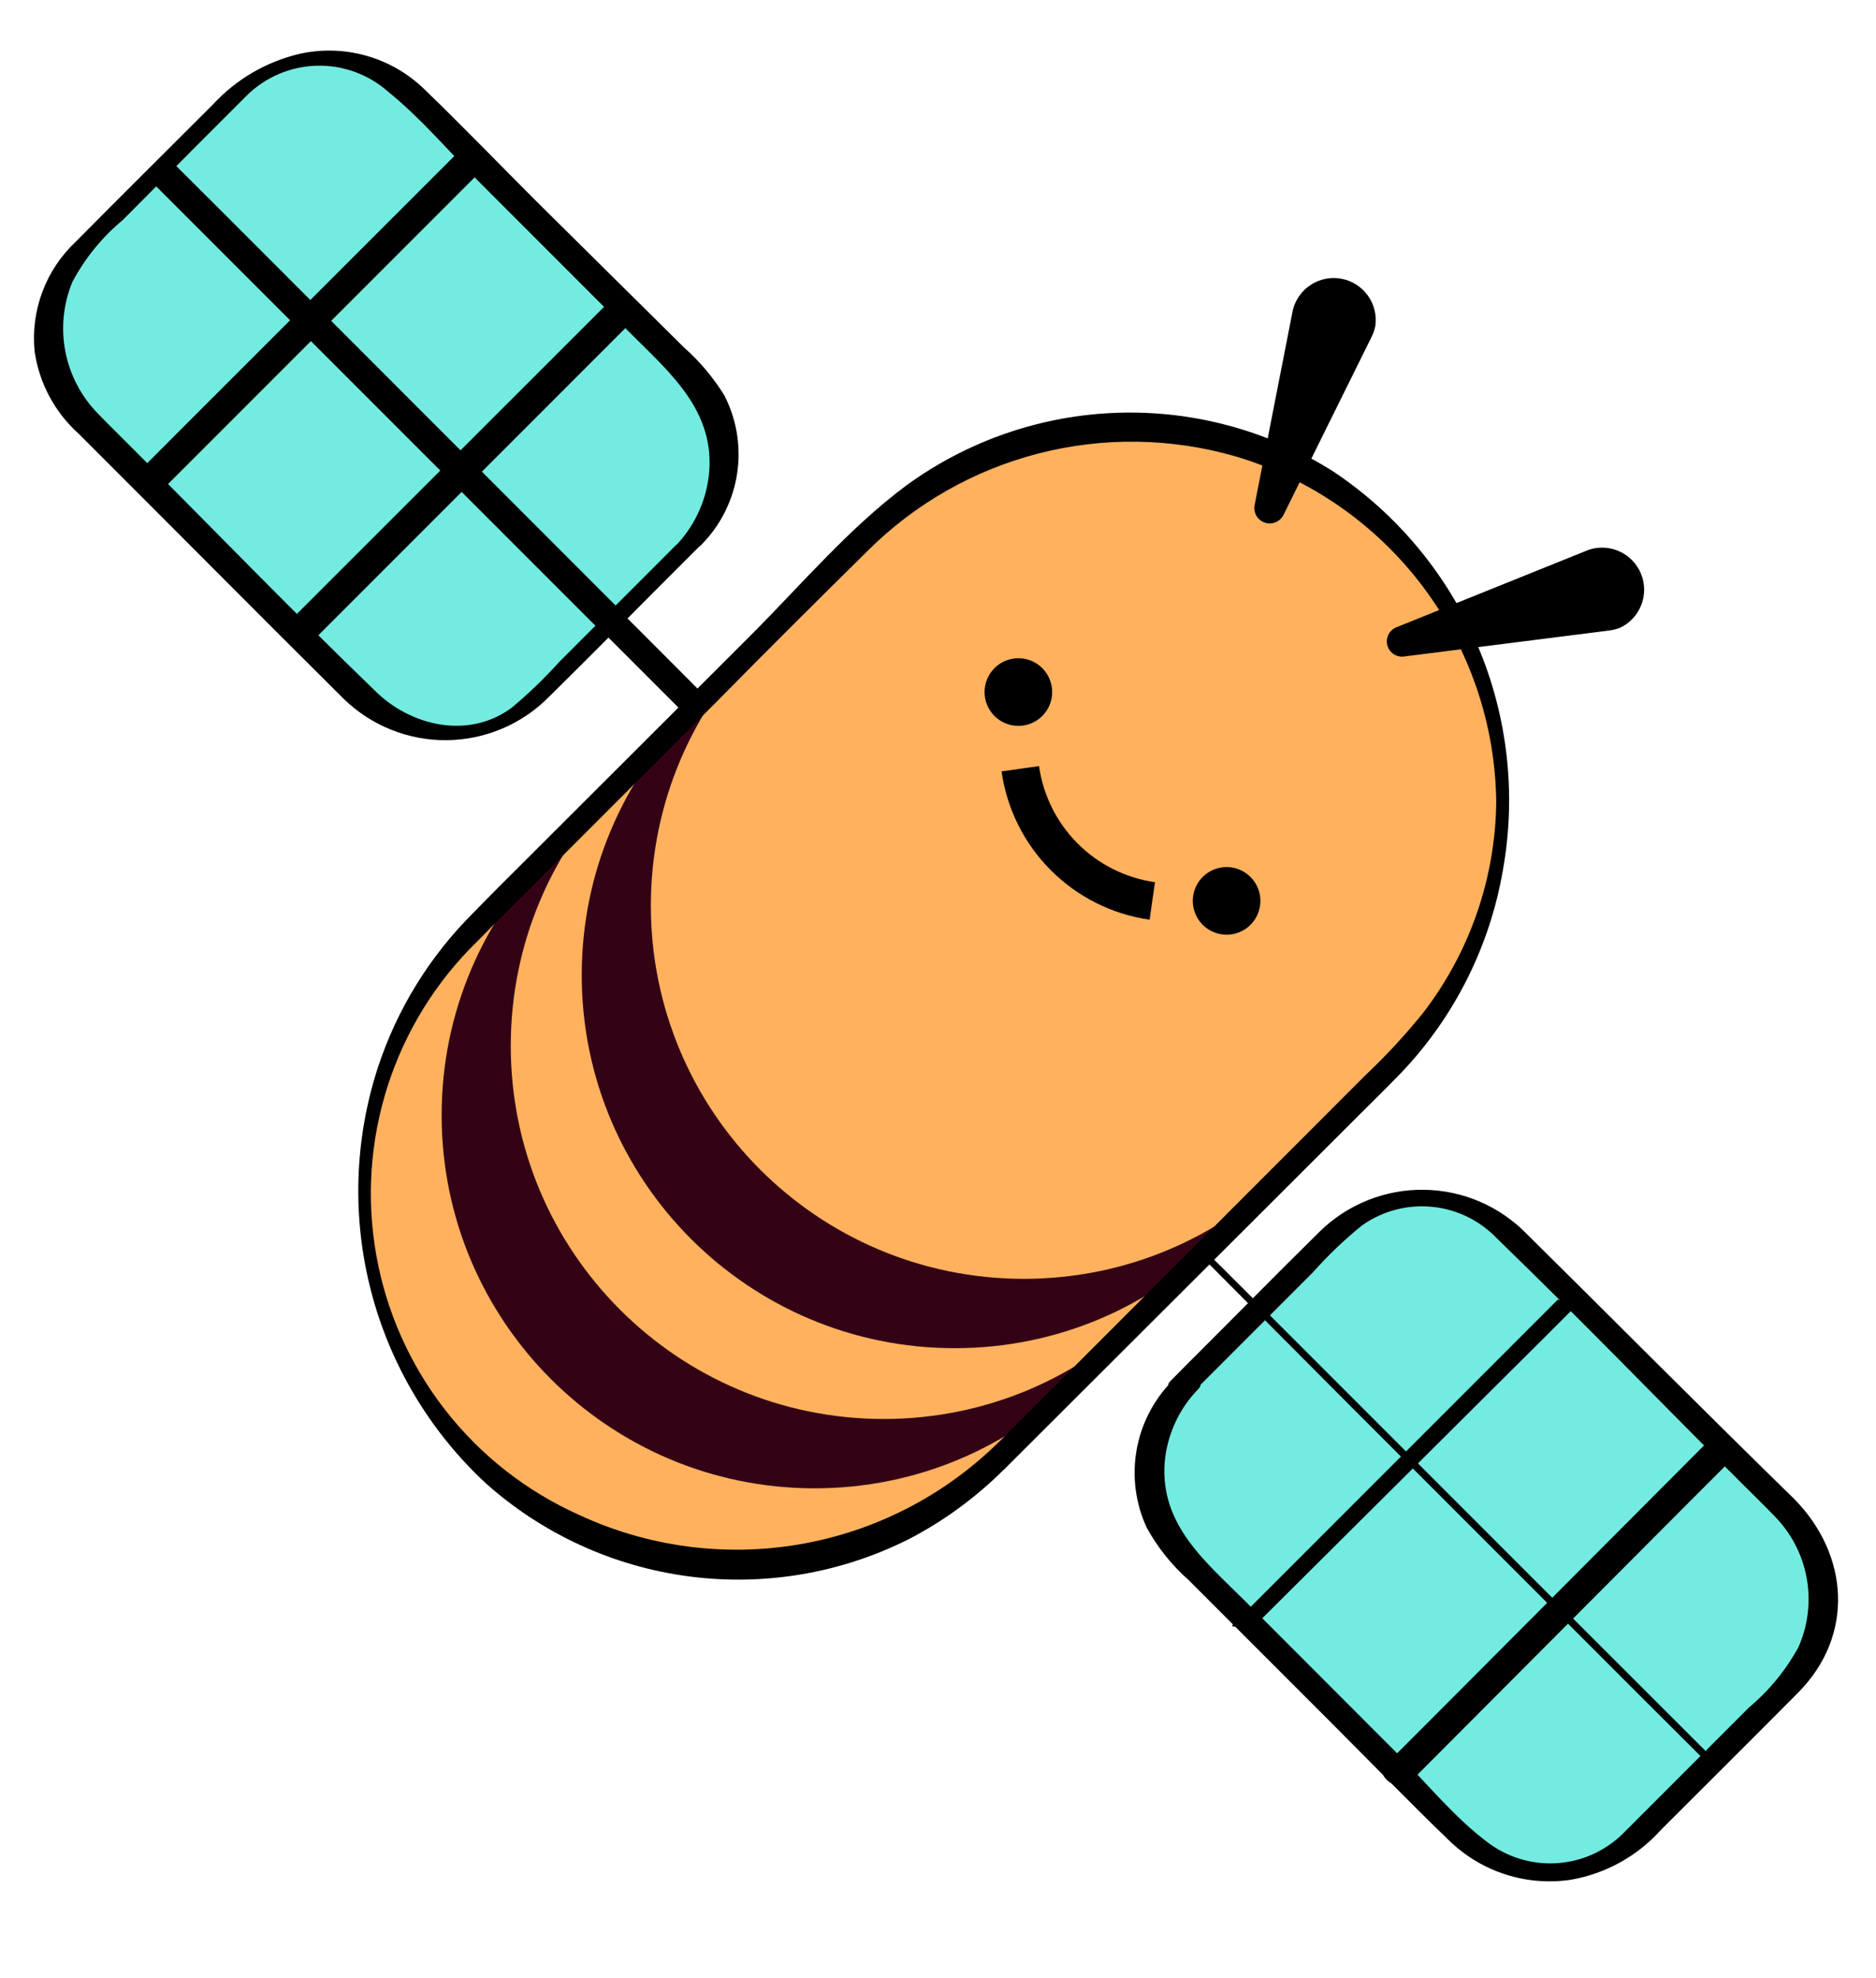 <svg width="111" height="117" viewBox="0 0 111 117" fill="none" xmlns="http://www.w3.org/2000/svg">
<g clip-path="url(#clip0_997_38351)">
<path d="M78.985 72.945L70.019 81.911C67.176 84.754 67.176 89.363 70.019 92.206L86.445 108.632C89.288 111.475 93.897 111.475 96.74 108.632L105.707 99.666C108.55 96.823 108.55 92.214 105.707 89.371L89.28 72.945C86.437 70.102 81.828 70.102 78.985 72.945Z" fill="#73EBE0"/>
<path d="M70.79 82.149L77.69 75.249C78.579 74.248 79.549 73.322 80.59 72.479C81.795 71.625 83.268 71.235 84.737 71.38C86.207 71.525 87.575 72.196 88.59 73.269C93.46 77.979 98.18 82.869 102.98 87.659C103.63 88.309 104.3 88.959 104.98 89.659C105.973 90.66 106.641 91.937 106.896 93.323C107.151 94.71 106.982 96.141 106.41 97.429C105.669 98.783 104.682 99.987 103.5 100.979L99.14 105.339C98.14 106.339 97.14 107.339 96.14 108.339C95.116 109.402 93.744 110.06 92.274 110.192C90.805 110.324 89.337 109.922 88.14 109.059C86.07 107.549 84.33 105.359 82.53 103.569L73.73 94.759C71.38 92.409 68.65 90.239 68.91 86.529C69.045 84.881 69.753 83.331 70.91 82.149C71.51 81.519 69.79 81.219 69.35 81.689C68.248 82.81 67.514 84.241 67.246 85.79C66.978 87.339 67.189 88.933 67.85 90.359C68.489 91.524 69.325 92.569 70.32 93.449L78.98 102.109C81.24 104.369 83.46 106.669 85.76 108.879C86.703 109.792 87.845 110.475 89.096 110.874C90.346 111.273 91.672 111.377 92.97 111.179C95.015 110.818 96.881 109.783 98.27 108.239C100.98 105.529 103.7 102.829 106.4 100.109C109.75 96.719 109.4 91.949 106.16 88.659C100.81 83.439 95.6 78.189 90.35 72.999C89.557 72.181 88.61 71.528 87.564 71.077C86.517 70.626 85.392 70.387 84.253 70.372C83.114 70.357 81.983 70.567 80.925 70.991C79.868 71.414 78.904 72.042 78.09 72.839C75.39 75.499 72.74 78.199 70.09 80.839L69.26 81.679C68.62 82.299 70.34 82.599 70.79 82.149Z" fill="black"/>
<path d="M69.409 72.629L79.999 83.259L96.999 100.259L100.909 104.159C101.349 104.609 102.389 105.089 101.509 104.159L90.879 93.539L73.879 76.539L69.999 72.669C69.549 72.219 68.519 71.739 69.399 72.669L69.409 72.629Z" fill="black"/>
<path d="M92.18 76.862L75.32 93.722L72.92 96.122C72.77 96.272 73.54 96.192 73.58 96.182C73.939 96.154 74.285 96.03 74.58 95.822L91.49 79.002L93.89 76.602C94.04 76.452 93.26 76.532 93.23 76.542C92.871 76.573 92.526 76.697 92.23 76.902L92.18 76.862Z" fill="black"/>
<path d="M101.23 85.089L84.371 101.999L81.971 104.399C81.3 105.069 82.79 106.049 83.391 105.449L100.25 88.539L102.65 86.139C103.32 85.469 101.83 84.489 101.23 85.139V85.089Z" fill="black"/>
<path d="M42.369 41.828L37.609 37.058L36.929 36.388C36.755 36.252 36.544 36.171 36.323 36.155C36.102 36.139 35.882 36.189 35.689 36.298C35.359 36.468 35.149 36.858 35.449 37.158L40.219 41.928L40.899 42.598C41.074 42.734 41.285 42.815 41.505 42.831C41.726 42.847 41.947 42.797 42.139 42.688C42.469 42.518 42.679 42.128 42.369 41.828Z" fill="black"/>
<path d="M13.958 5.574L4.991 14.54C2.148 17.383 2.148 21.992 4.991 24.835L21.418 41.261C24.261 44.104 28.87 44.104 31.713 41.261L40.679 32.295C43.522 29.452 43.522 24.843 40.679 22L24.253 5.574C21.41 2.731 16.801 2.731 13.958 5.574Z" fill="#73EBE0"/>
<path d="M40 32.24L33.1 39.14C32.228 40.108 31.289 41.014 30.29 41.85C27.73 43.76 24.29 42.95 22.18 40.85C17.28 36.12 12.54 31.21 7.72 26.4C7.09 25.76 6.44 25.14 5.82 24.49C4.824 23.484 4.146 22.206 3.872 20.817C3.599 19.428 3.74 17.989 4.28 16.68C5.03 15.269 6.049 14.019 7.28 13L11.61 8.64C12.61 7.64 13.61 6.64 14.61 5.64C15.714 4.556 17.188 3.93 18.735 3.887C20.282 3.845 21.787 4.389 22.95 5.41C24.95 7.03 26.64 9.05 28.44 10.85L37.21 19.62C39.62 22.03 42.37 24.31 41.94 28.13C41.755 29.71 41.052 31.183 39.94 32.32C39.65 32.63 40.24 32.69 40.4 32.69C40.828 32.679 41.234 32.5 41.53 32.19C42.647 31.049 43.377 29.584 43.615 28.005C43.854 26.425 43.59 24.811 42.86 23.39C42.209 22.335 41.408 21.382 40.48 20.56L31.68 11.85C29.47 9.64 27.31 7.4 25.07 5.24C24.106 4.316 22.929 3.645 21.643 3.288C20.357 2.93 19.002 2.896 17.7 3.19C15.736 3.659 13.956 4.703 12.59 6.19C9.89 8.89 7.17 11.58 4.48 14.3C3.603 15.124 2.927 16.139 2.506 17.266C2.084 18.394 1.928 19.603 2.05 20.8C2.324 22.671 3.244 24.387 4.65 25.65C9.88 30.87 15.09 36.12 20.33 41.33C21.963 42.923 24.161 43.804 26.442 43.78C28.723 43.755 30.901 42.828 32.5 41.2C35.19 38.55 37.85 35.84 40.5 33.2L41.34 32.36C42 31.67 40.33 31.9 40 32.24Z" fill="black"/>
<path d="M36.929 36.319L13.529 12.909L10.209 9.599C9.869 9.249 8.309 10.089 8.729 10.509L32.129 33.909L35.449 37.229C35.789 37.569 37.349 36.729 36.929 36.319Z" fill="black"/>
<path d="M18.251 38.16L35.111 21.299L37.511 18.899C38.101 18.309 36.901 16.98 36.321 17.57L19.451 34.429L17.051 36.83C16.461 37.419 17.671 38.749 18.251 38.16Z" fill="black"/>
<path d="M9.451 29.121L26.311 12.261L28.711 9.861C29.321 9.241 27.841 8.271 27.311 8.801L10.441 25.661L8.051 28.061C7.431 28.671 8.921 29.651 9.451 29.121Z" fill="black"/>
<path d="M43.621 92.601C55.81 92.601 65.691 82.72 65.691 70.531C65.691 58.342 55.81 48.461 43.621 48.461C31.432 48.461 21.551 58.342 21.551 70.531C21.551 82.72 31.432 92.601 43.621 92.601Z" fill="#FFB15E"/>
<path d="M51.249 31.69L28.014 54.926L59.225 86.138L82.461 62.902L51.249 31.69Z" fill="#FFB15E"/>
<path d="M48.201 88.031C60.39 88.031 70.271 78.15 70.271 65.961C70.271 53.772 60.39 43.891 48.201 43.891C36.012 43.891 26.131 53.772 26.131 65.961C26.131 78.15 36.012 88.031 48.201 88.031Z" fill="#330315"/>
<path d="M52.291 83.929C64.48 83.929 74.361 74.048 74.361 61.859C74.361 49.67 64.48 39.789 52.291 39.789C40.102 39.789 30.221 49.67 30.221 61.859C30.221 74.048 40.102 83.929 52.291 83.929Z" fill="#FFB15E"/>
<path d="M56.49 79.742C68.679 79.742 78.56 69.861 78.56 57.672C78.56 45.483 68.679 35.602 56.49 35.602C44.301 35.602 34.42 45.483 34.42 57.672C34.42 69.861 44.301 79.742 56.49 79.742Z" fill="#330315"/>
<path d="M60.58 75.64C72.769 75.64 82.65 65.759 82.65 53.57C82.65 41.381 72.769 31.5 60.58 31.5C48.391 31.5 38.51 41.381 38.51 53.57C38.51 65.759 48.391 75.64 60.58 75.64Z" fill="#FFB15E"/>
<path d="M66.859 69.371C79.048 69.371 88.929 59.489 88.929 47.3C88.929 35.111 79.048 25.23 66.859 25.23C54.67 25.23 44.789 35.111 44.789 47.3C44.789 59.489 54.67 69.371 66.859 69.371Z" fill="#FFB15E"/>
<path d="M59.42 86.908L80.37 65.998C81.22 65.148 82.08 64.308 82.92 63.438C86.059 60.137 88.147 55.978 88.92 51.488C89.729 47.011 89.214 42.395 87.438 38.206C85.661 34.018 82.701 30.439 78.92 27.908C75.109 25.487 70.657 24.269 66.145 24.414C61.632 24.558 57.268 26.058 53.62 28.718C50.24 31.228 47.36 34.638 44.39 37.608L31.32 50.658C30.2 51.778 29.07 52.888 28 53.998C25.425 56.557 23.492 59.689 22.36 63.138C20.964 67.421 20.824 72.013 21.957 76.373C23.089 80.732 25.446 84.676 28.75 87.738C32.12 90.744 36.318 92.663 40.796 93.245C45.274 93.826 49.824 93.043 53.85 90.998C55.903 89.921 57.781 88.539 59.42 86.898C59.78 86.548 59.56 84.828 59.03 85.358C55.817 88.502 51.721 90.591 47.29 91.347C42.859 92.102 38.303 91.489 34.23 89.588C31.134 88.197 28.424 86.07 26.338 83.393C24.252 80.715 22.853 77.568 22.261 74.226C21.669 70.883 21.904 67.447 22.944 64.216C23.985 60.985 25.799 58.057 28.23 55.688C29 54.898 29.79 54.118 30.57 53.338L42.45 41.458C45.4 38.458 48.34 35.538 51.31 32.608C54.11 29.807 57.611 27.808 61.448 26.822C65.284 25.835 69.315 25.896 73.12 26.998C77.538 28.316 81.418 31.015 84.192 34.699C86.965 38.383 88.485 42.858 88.53 47.468C88.472 51.987 86.945 56.364 84.18 59.938C83.141 61.221 82.019 62.434 80.82 63.568L59.6 84.798L59.03 85.368C58.67 85.718 58.89 87.438 59.42 86.908Z" fill="black"/>
<path d="M60.369 45.469C60.648 47.442 61.56 49.272 62.969 50.682C64.377 52.093 66.206 53.007 68.179 53.289" stroke="black" stroke-width="2.24" stroke-miterlimit="10"/>
<path d="M61.679 42.339C61.401 42.621 61.044 42.814 60.656 42.893C60.267 42.972 59.864 42.934 59.496 42.784C59.13 42.633 58.816 42.377 58.595 42.047C58.374 41.718 58.256 41.33 58.256 40.934C58.256 40.537 58.374 40.149 58.595 39.82C58.816 39.49 59.13 39.234 59.496 39.083C59.864 38.933 60.267 38.895 60.656 38.974C61.044 39.053 61.401 39.246 61.679 39.529C62.049 39.903 62.256 40.408 62.256 40.934C62.256 41.459 62.049 41.964 61.679 42.339Z" fill="black"/>
<path d="M73.999 54.69C73.721 54.972 73.365 55.166 72.976 55.245C72.587 55.324 72.184 55.286 71.817 55.135C71.45 54.985 71.136 54.728 70.915 54.399C70.694 54.069 70.576 53.682 70.576 53.285C70.576 52.889 70.694 52.501 70.915 52.171C71.136 51.842 71.45 51.586 71.817 51.435C72.184 51.284 72.587 51.246 72.976 51.325C73.365 51.405 73.721 51.598 73.999 51.88C74.369 52.255 74.576 52.759 74.576 53.285C74.576 53.811 74.369 54.316 73.999 54.69Z" fill="black"/>
<path d="M74.23 29.898L76.499 18.319C76.657 17.703 77.044 17.171 77.581 16.831C78.118 16.491 78.764 16.37 79.388 16.491C80.011 16.613 80.565 16.968 80.935 17.484C81.306 18 81.465 18.639 81.379 19.268C81.337 19.487 81.266 19.698 81.169 19.898L75.93 30.479C75.828 30.669 75.662 30.817 75.461 30.896C75.26 30.976 75.037 30.981 74.833 30.911C74.629 30.841 74.456 30.701 74.345 30.516C74.235 30.33 74.194 30.111 74.23 29.898Z" fill="black"/>
<path d="M82.629 37.1L93.999 32.52C94.601 32.318 95.257 32.354 95.834 32.619C96.41 32.885 96.863 33.36 97.1 33.949C97.338 34.538 97.342 35.194 97.111 35.786C96.88 36.377 96.433 36.858 95.859 37.13C95.659 37.206 95.451 37.26 95.239 37.29L83.079 38.83C82.861 38.86 82.639 38.809 82.456 38.686C82.273 38.564 82.141 38.378 82.086 38.165C82.03 37.952 82.055 37.725 82.155 37.529C82.255 37.333 82.424 37.18 82.629 37.1Z" fill="black"/>
</g>
<defs>
<clipPath id="clip0_997_38351">
<rect width="111" height="117" fill="white"/>
</clipPath>
</defs>
</svg>
